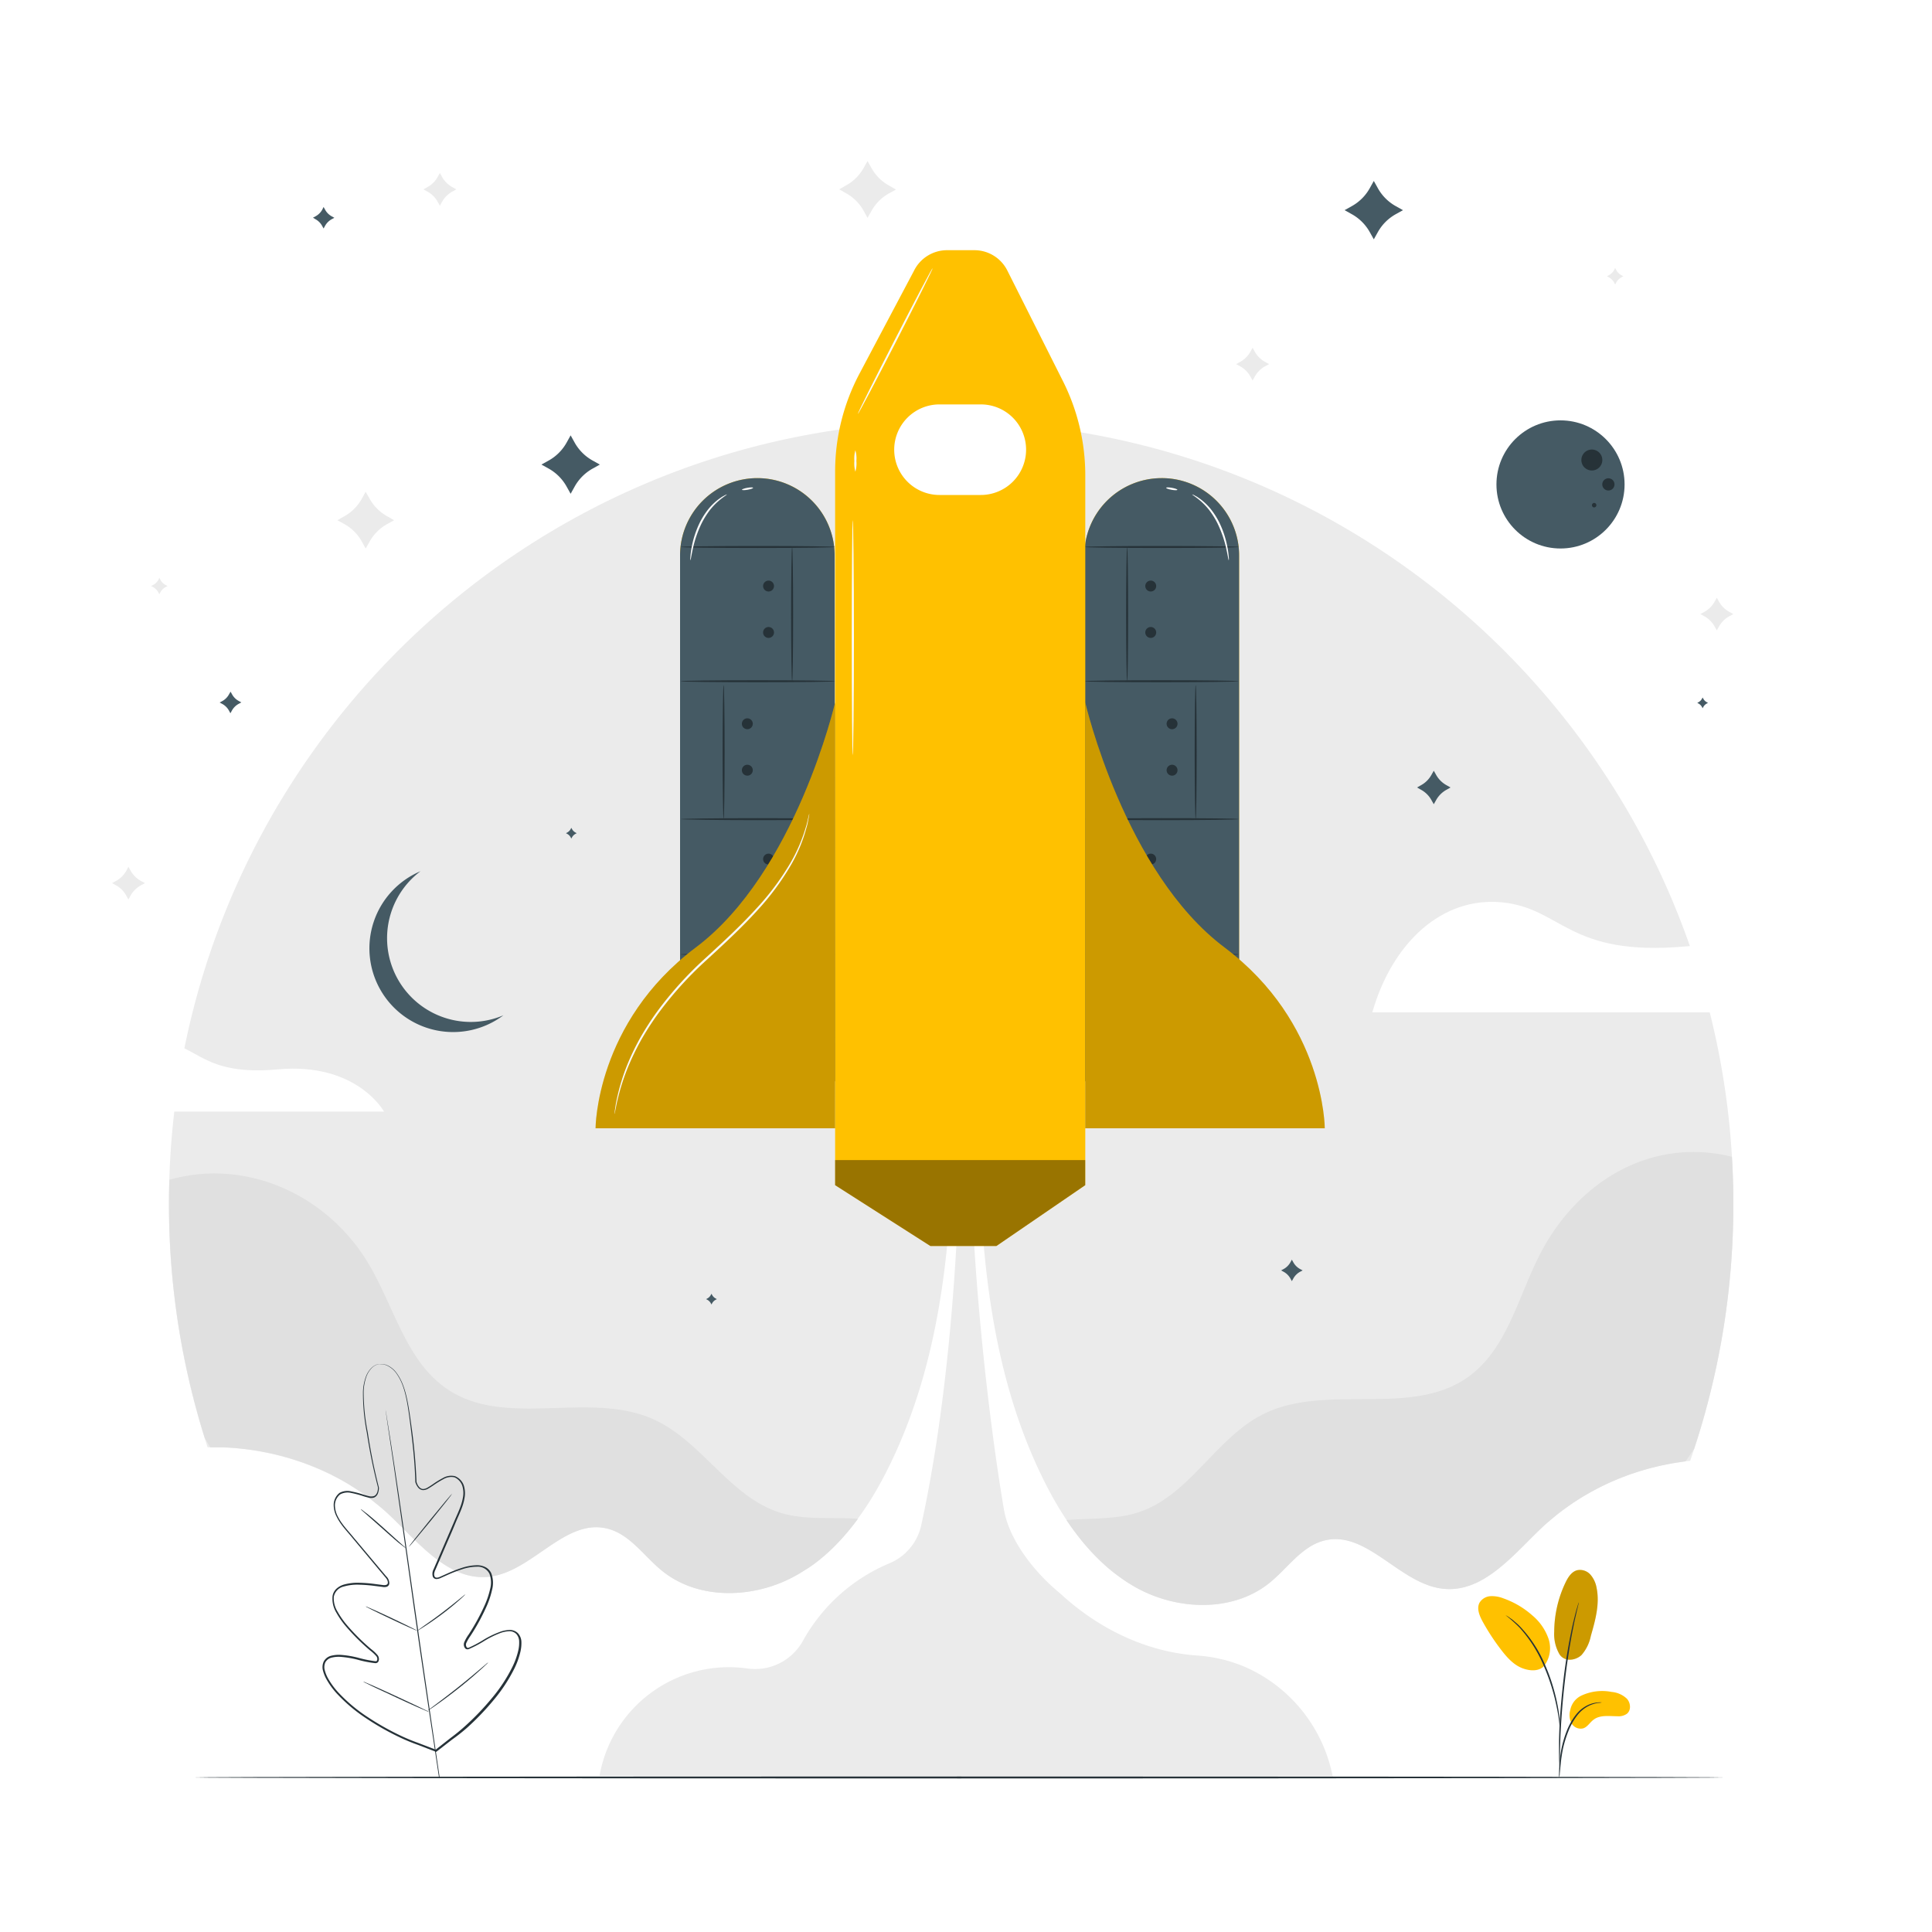<svg class="animated" id="freepik_stories-to-the-stars" xmlns="http://www.w3.org/2000/svg" viewBox="0 0 500 500" version="1.1" xmlns:xlink="http://www.w3.org/1999/xlink" xmlns:svgjs="http://svgjs.com/svgjs"><style>svg#freepik_stories-to-the-stars:not(.animated) .animable {opacity: 0;}svg#freepik_stories-to-the-stars.animated #freepik--background-complete--inject-57 {animation: 1.5s Infinite  linear wind;animation-delay: 0s;}svg#freepik_stories-to-the-stars.animated #freepik--Stars--inject-57 {animation: 1.5s Infinite  linear floating;animation-delay: 0s;}svg#freepik_stories-to-the-stars.animated #freepik--Plants--inject-57 {animation: 1.5s Infinite  linear wind;animation-delay: 0s;}svg#freepik_stories-to-the-stars.animated #freepik--Rocket--inject-57 {animation: 6s Infinite  linear floating;animation-delay: 0s;}            @keyframes wind {                0% {                    transform: rotate( 0deg );                }                25% {                    transform: rotate( 1deg );                }                75% {                    transform: rotate( -1deg );                }            }                    @keyframes floating {                0% {                    opacity: 1;                    transform: translateY(0px);                }                50% {                    transform: translateY(-10px);                }                100% {                    opacity: 1;                    transform: translateY(0px);                }            }        </style><g id="freepik--background-complete--inject-57" class="animable" style="transform-origin: 249.705px 228.526px;"><path d="M324.17,90l.56,1a6.85,6.85,0,0,0,2.71,2.68l1,.55-1,.55a6.81,6.81,0,0,0-2.71,2.69l-.56,1-.55-1a6.81,6.81,0,0,0-2.71-2.69l-1-.55,1-.55A6.85,6.85,0,0,0,323.62,91Z" style="fill: rgb(235, 235, 235); transform-origin: 324.175px 94.235px;" id="elyp6nwszgk6d" class="animable"></path><path d="M113.84,44.77l.56,1a6.7,6.7,0,0,0,2.7,2.68l1,.56-1,.55a6.76,6.76,0,0,0-2.7,2.68l-.56,1-.56-1a6.76,6.76,0,0,0-2.7-2.68l-1-.55,1-.56a6.7,6.7,0,0,0,2.7-2.68Z" style="fill: rgb(235, 235, 235); transform-origin: 113.84px 49.005px;" id="elgxjsxr2251e" class="animable"></path><path d="M444.31,154.69l.56,1a6.72,6.72,0,0,0,2.71,2.68l1,.55-1,.55a6.72,6.72,0,0,0-2.71,2.68l-.56,1-.56-1a6.76,6.76,0,0,0-2.7-2.68l-1-.55,1-.55a6.76,6.76,0,0,0,2.7-2.68Z" style="fill: rgb(235, 235, 235); transform-origin: 444.315px 158.92px;" id="el3j7993avgdx" class="animable"></path><path d="M33.24,224.31l.55,1A6.85,6.85,0,0,0,36.5,228l1,.55-1,.55a6.85,6.85,0,0,0-2.71,2.68l-.55,1-.56-1A6.72,6.72,0,0,0,30,229.1l-1-.55,1-.55a6.72,6.72,0,0,0,2.71-2.68Z" style="fill: rgb(235, 235, 235); transform-origin: 33.25px 228.545px;" id="eli9jtxpfn38" class="animable"></path><path d="M224.51,41.69l1,1.75a11.63,11.63,0,0,0,4.63,4.62l1.74,1-1.74.95a11.65,11.65,0,0,0-4.63,4.63l-1,1.74-.95-1.74A11.65,11.65,0,0,0,218.93,50L217.19,49l1.74-1a11.63,11.63,0,0,0,4.63-4.62Z" style="fill: rgb(235, 235, 235); transform-origin: 224.535px 49.035px;" id="elzc5xmxutz3" class="animable"></path><path d="M94.63,127.27l1,1.74a11.72,11.72,0,0,0,4.63,4.63l1.74,1-1.74.95a11.72,11.72,0,0,0-4.63,4.63l-1,1.74-.95-1.74a11.65,11.65,0,0,0-4.63-4.63l-1.74-.95,1.74-1A11.65,11.65,0,0,0,93.68,129Z" style="fill: rgb(235, 235, 235); transform-origin: 94.655px 134.615px;" id="el7b4298tlpey" class="animable"></path><path d="M418,69.38l.28.5a3.32,3.32,0,0,0,1.34,1.34l.5.28-.5.28a3.32,3.32,0,0,0-1.34,1.34l-.28.5-.27-.5a3.39,3.39,0,0,0-1.34-1.34l-.51-.28.51-.28a3.39,3.39,0,0,0,1.34-1.34Z" style="fill: rgb(235, 235, 235); transform-origin: 418px 71.5px;" id="elmf3ef6bdb1d" class="animable"></path><path d="M41.23,149.54l.28.51a3.32,3.32,0,0,0,1.34,1.34l.5.28-.5.27a3.39,3.39,0,0,0-1.34,1.34l-.28.51-.27-.51a3.45,3.45,0,0,0-1.34-1.34l-.51-.27.51-.28A3.39,3.39,0,0,0,41,150.05Z" style="fill: rgb(235, 235, 235); transform-origin: 41.23px 151.665px;" id="ellufhe2g6fqc" class="animable"></path><path d="M101,392.34c7.46,7.1,15.06,16.73,25.32,15.76C137.61,407,146,393,157,395.56c6,1.39,9.63,7.18,14.38,11,9.55,7.72,24,7.16,34.66,1.15s18.2-16.49,23.68-27.47C246,347.76,247.05,310,246.69,273.69L250,151.75l3.31,125c-.36,36.32.71,74.06,16.93,106.56,5.48,11,13,21.47,23.68,27.48s25.11,6.56,34.66-1.15c4.75-3.84,8.43-9.63,14.38-11,11-2.57,19.43,11.48,30.71,12.54,10.26,1,17.86-8.66,25.32-15.76a66.16,66.16,0,0,1,38.42-17.36,202.16,202.16,0,0,0,11.18-66.5c0-111.8-90.63-202.44-202.43-202.44S43.72,199.75,43.72,311.55a202.14,202.14,0,0,0,10,63C71,374.23,88.47,380.42,101,392.34Z" style="fill: rgb(235, 235, 235); transform-origin: 246.155px 262.241px;" id="elcp4q2puwdye" class="animable"></path><path d="M355.15,262H479.41s-11-20-43-17.08c-30.55,2.78-32.1-9.84-47.63-11.39S360.33,243.92,355.15,262Z" style="fill: rgb(255, 255, 255); transform-origin: 417.28px 247.698px;" id="elj82svy0nfui" class="animable"></path><path d="M20,287.68H99.39s-7-12.79-27.47-10.93c-19.53,1.78-20.52-6.28-30.45-7.28S23.26,276.09,20,287.68Z" style="fill: rgb(255, 255, 255); transform-origin: 59.695px 278.531px;" id="eltto9mif2nn" class="animable"></path><path d="M208.9,406c.51-.33,1-.67,1.49-1l.66-.5c.48-.37,1-.74,1.42-1.12l.57-.47c.53-.46,1.06-.92,1.58-1.4l.3-.28a58.47,58.47,0,0,0,5.47-6l0,0c.57-.71,1.12-1.43,1.66-2.17h0c-6.71-.47-13.61.42-20-1.54-13.13-4-20.39-18.54-32.9-24.19-16.48-7.45-37.81,2.27-53-7.57-11.4-7.38-14.26-22.54-21.57-34-10.83-17-31.4-26-50.74-20.42q-.11,3.12-.11,6.25A202.56,202.56,0,0,0,53,372.15c.47.81.93,1.62,1.43,2.44.18,0,.37,0,.55,0l2.53,0,.64,0c.86,0,1.71.08,2.56.15.21,0,.42,0,.62.06.86.07,1.72.16,2.57.27l.62.08c.85.12,1.7.24,2.55.39l.63.12c.84.16,1.68.32,2.51.5l.67.16c.81.19,1.63.38,2.44.6l.72.21c.78.22,1.57.45,2.35.7l.78.27c.75.25,1.5.5,2.24.78l.85.34c.71.27,1.42.55,2.11.85.32.13.63.28.94.42.66.3,1.32.59,2,.91.35.16.69.35,1,.53.61.3,1.21.61,1.81.93.38.21.74.44,1.12.65.55.32,1.1.63,1.64,1l1.23.79,1.46.95c.46.32.9.66,1.36,1s.83.59,1.23.9,1,.84,1.57,1.26c.3.26.62.5.93.76.81.69,1.61,1.41,2.39,2.15,7.46,7.1,15.06,16.73,25.32,15.76C137.61,407,146,393,157,395.56c6,1.39,9.63,7.18,14.38,11,9.55,7.72,24,7.16,34.66,1.15.75-.41,1.47-.86,2.19-1.32Z" style="fill: rgb(224, 224, 224); transform-origin: 132.89px 357.988px;" id="elq2ikfnazvg" class="animable"></path><path d="M401.6,393.08l1.39-1.15c.25-.2.52-.39.78-.59.44-.34.88-.68,1.33-1l.83-.59,1.34-.92.85-.55c.46-.29.92-.59,1.39-.87.28-.18.57-.34.85-.5l1.44-.83.86-.46,1.5-.78.84-.4c.52-.25,1-.5,1.56-.74l.83-.36,1.62-.68.81-.32,1.68-.63.79-.27,1.74-.58.77-.23c.6-.18,1.19-.36,1.79-.52l.76-.2,1.83-.45.75-.17,1.87-.38.73-.14c.63-.11,1.26-.22,1.9-.31l.72-.11,1.06-.15c.79-1.1,1.54-2.19,2.25-3.29a202,202,0,0,0,10.13-63.35q0-6.14-.37-12.18c-19.53-4.9-37.9,5-48.12,22.39-6.9,11.7-9.23,26.95-20.36,34.74-14.83,10.36-36.48,1.39-52.7,9.42C314.75,372,308,386.79,295,391.26c-6,2.07-12.6,1.58-19,2.14h0c.53.78,1.07,1.56,1.63,2.32.14.21.29.41.44.61.46.61.92,1.22,1.39,1.81l.41.51c.59.74,1.21,1.46,1.84,2.16l.33.37c.53.58,1.07,1.15,1.62,1.7l.57.57c.56.56,1.14,1.1,1.73,1.63l.35.32c.7.61,1.42,1.2,2.15,1.77l.58.43c.57.44,1.16.86,1.76,1.27l.67.45c.78.51,1.58,1,2.41,1.47,10.7,6,25.11,6.56,34.66-1.15,4.75-3.84,8.43-9.63,14.38-11,11-2.57,19.43,11.48,30.71,12.54,10.26,1,17.86-8.66,25.32-15.76.64-.61,1.3-1.21,2-1.79C401.17,393.44,401.39,393.27,401.6,393.08Z" style="fill: rgb(224, 224, 224); transform-origin: 362.295px 356.743px;" id="elrz2v0dx6q0f" class="animable"></path></g><g id="freepik--Floor--inject-57" class="animable" style="transform-origin: 248.225px 460px;"><path d="M446.31,460c0,.14-88.69.26-198.07.26s-198.1-.12-198.1-.26,88.67-.26,198.1-.26S446.31,459.87,446.31,460Z" style="fill: rgb(38, 50, 56); transform-origin: 248.225px 460px;" id="elc0qkkuk06yv" class="animable"></path></g><g id="freepik--Stars--inject-57" class="animable" style="transform-origin: 249.44px 192.215px;"><g id="ele9f1gxk5p7a"><circle cx="403.86" cy="125.37" r="16.58" style="fill: rgb(69, 90, 100); transform-origin: 403.86px 125.37px; transform: rotate(-87.87deg);" class="animable"></circle></g><path d="M409.26,119a2.71,2.71,0,1,1,2.64,2.76A2.7,2.7,0,0,1,409.26,119Z" style="fill: rgb(38, 50, 56); transform-origin: 411.969px 119.051px;" id="ellebapyg07v" class="animable"></path><path d="M414.67,125.33a1.58,1.58,0,1,1,1.54,1.61A1.58,1.58,0,0,1,414.67,125.33Z" style="fill: rgb(38, 50, 56); transform-origin: 416.25px 125.361px;" id="el79otharbhwd" class="animable"></path><path d="M412.56,130.16a.58.58,0,1,1,0,1.16.57.57,0,0,1-.56-.59A.58.58,0,0,1,412.56,130.16Z" style="fill: rgb(38, 50, 56); transform-origin: 412.57px 130.74px;" id="elg4sabjjwu0l" class="animable"></path><path d="M371.06,199.47l.57,1a6.92,6.92,0,0,0,2.76,2.76l1,.57-1,.57a6.85,6.85,0,0,0-2.76,2.76l-.57,1-.57-1a6.79,6.79,0,0,0-2.76-2.76l-1-.57,1-.57a6.85,6.85,0,0,0,2.76-2.76Z" style="fill: rgb(69, 90, 100); transform-origin: 371.06px 203.8px;" id="eloie8t5g4vgs" class="animable"></path><path d="M147.68,112.67l1,1.8a12,12,0,0,0,4.77,4.76l1.79,1-1.79,1a12,12,0,0,0-4.77,4.77l-1,1.79-1-1.79a12,12,0,0,0-4.76-4.77l-1.8-1,1.8-1a12,12,0,0,0,4.76-4.76Z" style="fill: rgb(69, 90, 100); transform-origin: 147.68px 120.23px;" id="elrz63mmld5s" class="animable"></path><path d="M83.74,53.56l.37.66A4.38,4.38,0,0,0,85.87,56l.66.36-.66.36a4.38,4.38,0,0,0-1.76,1.76l-.37.66-.36-.66a4.38,4.38,0,0,0-1.76-1.76L81,56.34l.66-.36a4.38,4.38,0,0,0,1.76-1.76Z" style="fill: rgb(69, 90, 100); transform-origin: 83.765px 56.35px;" id="elpepc0qc7u6" class="animable"></path><path d="M184.13,334.82l.18.33a2.26,2.26,0,0,0,.88.88l.33.18-.33.18a2.32,2.32,0,0,0-.88.88l-.18.33-.18-.33a2.26,2.26,0,0,0-.88-.88l-.33-.18.33-.18a2.19,2.19,0,0,0,.88-.88Z" style="fill: rgb(69, 90, 100); transform-origin: 184.13px 336.21px;" id="ells92qu11v6k" class="animable"></path><path d="M147.86,214.24l.18.33a2.26,2.26,0,0,0,.88.88l.33.18-.33.18a2.26,2.26,0,0,0-.88.88l-.18.33-.18-.33a2.19,2.19,0,0,0-.88-.88l-.33-.18.33-.18a2.19,2.19,0,0,0,.88-.88Z" style="fill: rgb(69, 90, 100); transform-origin: 147.86px 215.63px;" id="elk20d3zdsim" class="animable"></path><path d="M440.64,180.51l.18.33a2.19,2.19,0,0,0,.88.88l.33.18-.33.18a2.19,2.19,0,0,0-.88.88l-.18.33-.18-.33a2.19,2.19,0,0,0-.88-.88l-.33-.18.33-.18a2.19,2.19,0,0,0,.88-.88Z" style="fill: rgb(69, 90, 100); transform-origin: 440.64px 181.9px;" id="elemafappdesf" class="animable"></path><path d="M59.67,179l.37.66a4.38,4.38,0,0,0,1.76,1.76l.66.36-.66.36A4.38,4.38,0,0,0,60,183.93l-.37.66-.36-.66a4.38,4.38,0,0,0-1.76-1.76l-.66-.36.66-.36a4.38,4.38,0,0,0,1.76-1.76Z" style="fill: rgb(69, 90, 100); transform-origin: 59.655px 181.795px;" id="elgegl7sq9w8k" class="animable"></path><path d="M334.33,326l.37.66a4.42,4.42,0,0,0,1.75,1.76l.67.36-.67.36a4.42,4.42,0,0,0-1.75,1.76l-.37.66-.36-.66a4.45,4.45,0,0,0-1.76-1.76l-.66-.36.66-.36a4.45,4.45,0,0,0,1.76-1.76Z" style="fill: rgb(69, 90, 100); transform-origin: 334.335px 328.78px;" id="el4o2txaep9k8" class="animable"></path><path d="M355.54,46.83l1,1.79a12,12,0,0,0,4.76,4.77l1.79,1-1.79,1a12,12,0,0,0-4.76,4.76l-1,1.79-1-1.79a12,12,0,0,0-4.77-4.76l-1.79-1,1.79-1a12,12,0,0,0,4.77-4.77Z" style="fill: rgb(69, 90, 100); transform-origin: 355.535px 54.385px;" id="elbpva9h53i1t" class="animable"></path><path d="M116.2,263.73a21.68,21.68,0,0,1-7.37-38.26,21.67,21.67,0,1,0,21.45,37.29A21.59,21.59,0,0,1,116.2,263.73Z" style="fill: rgb(69, 90, 100); transform-origin: 112.942px 246.284px;" id="el81kz5ei1cz9" class="animable"></path></g><g id="freepik--Plants--inject-57" class="animable" style="transform-origin: 252.652px 406.6px;"><path d="M403.63,428.19c1.48,2.11,4.35,1.41,5.68.12a10.71,10.71,0,0,0,2.4-4.93c1.17-4.07,2.35-8.33,1.48-12.48a7,7,0,0,0-1.59-3.39,3.62,3.62,0,0,0-3.43-1.14c-1.45.38-2.35,1.8-3,3.15a29.82,29.82,0,0,0-2.94,12.76,10.39,10.39,0,0,0,1.4,5.91" style="fill: rgb(255, 193, 0); transform-origin: 407.85px 417.915px;" id="el72epjmi38jf" class="animable"></path><g id="elcdget2wxzs"><g style="opacity: 0.2; transform-origin: 407.85px 417.915px;" class="animable"><path d="M403.63,428.19c1.48,2.11,4.35,1.41,5.68.12a10.71,10.71,0,0,0,2.4-4.93c1.17-4.07,2.35-8.33,1.48-12.48a7,7,0,0,0-1.59-3.39,3.62,3.62,0,0,0-3.43-1.14c-1.45.38-2.35,1.8-3,3.15a29.82,29.82,0,0,0-2.94,12.76,10.39,10.39,0,0,0,1.4,5.91" id="el2zxkgf66pdr" class="animable" style="transform-origin: 407.85px 417.915px;"></path></g></g><path d="M409.16,438.87a12.73,12.73,0,0,1,7.94-1,6.52,6.52,0,0,1,3.93,1.75c1,1.08,1.16,3,0,3.91a3.74,3.74,0,0,1-2.48.63c-2.1,0-4.42-.39-6.1.87-1,.72-1.6,1.92-2.74,2.27a2.71,2.71,0,0,1-3-1.32,4.62,4.62,0,0,1-.33-3.41A5.22,5.22,0,0,1,409.16,438.87Z" style="fill: rgb(255, 193, 0); transform-origin: 414.018px 442.502px;" id="elmcyg79a8nsa" class="animable"></path><path d="M399.57,431.21a7.66,7.66,0,0,0,1.2-7.06,13.71,13.71,0,0,0-4.19-6.07,22.62,22.62,0,0,0-7.49-4.42,8,8,0,0,0-3.37-.57,3.55,3.55,0,0,0-2.83,1.71c-.78,1.5,0,3.33.79,4.81a57.31,57.31,0,0,0,4.92,7.5c1.47,1.9,3.16,3.78,5.41,4.63s4.58.76,5.78-.8" style="fill: rgb(255, 193, 0); transform-origin: 391.861px 422.678px;" id="elxpw7v3vi3a" class="animable"></path><path d="M403.53,460a4.53,4.53,0,0,0,.13-1c.07-.7.15-1.57.26-2.61a38,38,0,0,1,.58-3.84,30.56,30.56,0,0,1,1.4-4.53,16.6,16.6,0,0,1,2.31-4.1,8.61,8.61,0,0,1,2.93-2.43,8.27,8.27,0,0,1,2.46-.77,5.51,5.51,0,0,0,.95-.13,3.82,3.82,0,0,0-1,0,7.48,7.48,0,0,0-2.57.67,8.62,8.62,0,0,0-3.08,2.45,16.4,16.4,0,0,0-2.4,4.18,27.89,27.89,0,0,0-1.38,4.6,31.4,31.4,0,0,0-.51,3.89c-.09,1.11-.12,2-.13,2.63A3.87,3.87,0,0,0,403.53,460Z" style="fill: rgb(38, 50, 56); transform-origin: 409.009px 450.279px;" id="elvugzcezy1vh" class="animable"></path><path d="M403.71,458a2.28,2.28,0,0,0,0-.45v-1.27c0-1.1,0-2.7.06-4.67.1-3.95.43-9.39,1.09-15.38s1.54-11.37,2.34-15.24c.18-1,.37-1.84.55-2.6s.32-1.43.46-2l.3-1.24a2.54,2.54,0,0,0,.08-.44,1.53,1.53,0,0,0-.16.42l-.37,1.22c-.16.53-.33,1.18-.52,1.95s-.41,1.63-.62,2.59a144.3,144.3,0,0,0-2.45,15.26c-.66,6-1,11.46-1,15.41,0,2,0,3.58.07,4.68,0,.52.05.94.07,1.28A1.72,1.72,0,0,0,403.71,458Z" style="fill: rgb(38, 50, 56); transform-origin: 406.03px 436.355px;" id="el91khjymg9g5" class="animable"></path><path d="M403.73,447.46a7.53,7.53,0,0,0,0-1.33c-.05-.85-.17-2.08-.41-3.6a49.14,49.14,0,0,0-1.17-5.24,46.63,46.63,0,0,0-2.2-6.21,33,33,0,0,0-6.44-10,15.56,15.56,0,0,0-1.51-1.4c-.23-.2-.44-.4-.65-.55l-.59-.41a6.79,6.79,0,0,0-1.12-.71,36.47,36.47,0,0,1,3.67,3.27,34.78,34.78,0,0,1,6.28,10,50.73,50.73,0,0,1,2.21,6.15c.57,1.93.95,3.7,1.24,5.19s.44,2.72.53,3.57A10.61,10.61,0,0,0,403.73,447.46Z" style="fill: rgb(38, 50, 56); transform-origin: 396.7px 432.735px;" id="elyii2o2qdzrk" class="animable"></path><path d="M98.07,353.1a2,2,0,0,1,.58-.08,3.67,3.67,0,0,1,1.68.37,6.05,6.05,0,0,1,2.18,1.77,13.27,13.27,0,0,1,1.84,3.41c1.05,2.76,1.55,6.35,2.13,10.53a141.71,141.71,0,0,1,1.31,14.42v0c.24.81.78,1.77,1.67,1.84a2.43,2.43,0,0,0,1.27-.42c.42-.24.83-.51,1.24-.79a23.35,23.35,0,0,1,2.61-1.61,4.28,4.28,0,0,1,3.15-.51,4,4,0,0,1,2.29,2.37,6.72,6.72,0,0,1,.18,3.39c-.38,2.28-1.52,4.36-2.4,6.54s-1.9,4.42-2.87,6.7l-1.49,3.47c-.25.58-.5,1.17-.76,1.76a3.36,3.36,0,0,0-.29.86,1.43,1.43,0,0,0,.07.83c.19.49.88.39,1.44.11l1.8-.8a35.34,35.34,0,0,1,3.76-1.47,13.14,13.14,0,0,1,4.08-.71,4.72,4.72,0,0,1,2.09.5,3.29,3.29,0,0,1,1.51,1.59,7,7,0,0,1,.2,4.3,22.21,22.21,0,0,1-1.35,4.11,54.49,54.49,0,0,1-4.21,7.75,11.39,11.39,0,0,0-1.1,1.87,1.15,1.15,0,0,0,0,.91.76.76,0,0,0,.12.19c0,.05.14.17.13.13a.6.6,0,0,0,.36,0,29.71,29.71,0,0,0,3.95-2.11,24.8,24.8,0,0,1,4.17-2,7.62,7.62,0,0,1,2.34-.48,2.94,2.94,0,0,1,2.31.85,3.46,3.46,0,0,1,.88,2.31,9.72,9.72,0,0,1-.24,2.41,20.21,20.21,0,0,1-1.64,4.52,41,41,0,0,1-5.35,8.09,67.38,67.38,0,0,1-6.83,7.12A46.61,46.61,0,0,1,117,450.2l-4,3.1,0,0-.12.09-.13-.05-4.69-1.81a46.55,46.55,0,0,1-4.61-1.91,67.42,67.42,0,0,1-8.59-4.86,41,41,0,0,1-7.45-6.22,19.36,19.36,0,0,1-2.87-3.86,9.38,9.38,0,0,1-.93-2.24,3.44,3.44,0,0,1,.18-2.46,3,3,0,0,1,2-1.49,8,8,0,0,1,2.38-.21,24.89,24.89,0,0,1,4.58.76,29.93,29.93,0,0,0,4.39.88.71.71,0,0,0,.35-.06s.07-.12.09-.17a.9.9,0,0,0,.06-.22,1.14,1.14,0,0,0-.26-.86,10.39,10.39,0,0,0-1.6-1.48,55.64,55.64,0,0,1-6.25-6.22,22.17,22.17,0,0,1-2.48-3.55,7,7,0,0,1-1-4.18,3.28,3.28,0,0,1,1-2,4.88,4.88,0,0,1,1.87-1.07,13.12,13.12,0,0,1,4.11-.49,35.53,35.53,0,0,1,4,.32l2,.26c.61.1,1.3,0,1.34-.53a1.58,1.58,0,0,0-.17-.81,3.67,3.67,0,0,0-.54-.74q-.61-.75-1.23-1.47l-2.42-2.9-4.67-5.59c-1.48-1.83-3.17-3.5-4.18-5.58a6.62,6.62,0,0,1-.8-3.29,4,4,0,0,1,1.51-2.93A4.27,4.27,0,0,1,91,386a22.93,22.93,0,0,1,3,.79c.47.15.94.29,1.41.4a2.36,2.36,0,0,0,1.34,0c.83-.31,1.07-1.39,1.07-2.24v0a140.93,140.93,0,0,1-2.88-14.16,52.78,52.78,0,0,1-1-10.68,12.68,12.68,0,0,1,.74-3.79,6.17,6.17,0,0,1,1.51-2.36,3.71,3.71,0,0,1,1.48-.87,2.14,2.14,0,0,1,.58-.09,3.56,3.56,0,0,0-2,1,6.1,6.1,0,0,0-1.45,2.34,12.87,12.87,0,0,0-.69,3.76,53.21,53.21,0,0,0,1.07,10.63A143,143,0,0,0,98.06,385v0h0a4.19,4.19,0,0,1-.24,1.44,1.84,1.84,0,0,1-1,1.12,2.65,2.65,0,0,1-1.53,0c-.49-.12-1-.26-1.44-.41a25.54,25.54,0,0,0-2.92-.77,4,4,0,0,0-2.9.37,3.66,3.66,0,0,0-1.35,2.65,6.34,6.34,0,0,0,.77,3.11c1,2,2.65,3.64,4.14,5.48l4.69,5.59,2.43,2.89,1.23,1.46a2.51,2.51,0,0,1,.81,1.89,1,1,0,0,1-.76.86,2.55,2.55,0,0,1-1.06,0l-2-.25a37.48,37.48,0,0,0-4-.31,12.61,12.61,0,0,0-4,.48,3.35,3.35,0,0,0-2.54,2.66,6.53,6.53,0,0,0,1,3.88,21.61,21.61,0,0,0,2.44,3.48,54.6,54.6,0,0,0,6.2,6.15,10.56,10.56,0,0,1,1.67,1.56,1.64,1.64,0,0,1,.36,1.23,1.68,1.68,0,0,1-.09.32.8.8,0,0,1-.19.32.92.92,0,0,1-.7.22,27.81,27.81,0,0,1-4.52-.89,25.23,25.23,0,0,0-4.48-.74,7.51,7.51,0,0,0-2.23.2,2.51,2.51,0,0,0-1.65,1.22,3,3,0,0,0-.13,2.12,8.78,8.78,0,0,0,.87,2.11,19.25,19.25,0,0,0,2.8,3.76,40.81,40.81,0,0,0,7.36,6.14,69.1,69.1,0,0,0,8.53,4.82,47.39,47.39,0,0,0,4.58,1.9l4.68,1.8-.25,0,.05,0,3.94-3.09a49.12,49.12,0,0,0,3.84-3.15,67.32,67.32,0,0,0,6.77-7.07,40.34,40.34,0,0,0,5.29-8,19.45,19.45,0,0,0,1.6-4.41,8.76,8.76,0,0,0,.23-2.27,3,3,0,0,0-.74-2,2.48,2.48,0,0,0-1.93-.7,7.56,7.56,0,0,0-2.19.45,24.87,24.87,0,0,0-4.08,2,29.14,29.14,0,0,1-4.07,2.15,1,1,0,0,1-.74,0,1,1,0,0,1-.27-.25,1.05,1.05,0,0,1-.17-.29,1.56,1.56,0,0,1,0-1.27,10.82,10.82,0,0,1,1.15-2,55.12,55.12,0,0,0,4.18-7.67,22.12,22.12,0,0,0,1.33-4,6.55,6.55,0,0,0-.16-4,3.35,3.35,0,0,0-3.2-1.83,12.58,12.58,0,0,0-3.93.68,36.06,36.06,0,0,0-3.71,1.44l-1.81.81a2.61,2.61,0,0,1-1,.26,1,1,0,0,1-1-.6,2.51,2.51,0,0,1,.23-2c.25-.59.5-1.17.76-1.76l1.49-3.46,2.89-6.7c.9-2.2,2-4.24,2.39-6.44a6.28,6.28,0,0,0-.15-3.2,3.7,3.7,0,0,0-2-2.16,4,4,0,0,0-2.89.48,24.92,24.92,0,0,0-2.57,1.58c-.42.28-.83.55-1.26.8a2.65,2.65,0,0,1-1.46.45,1.79,1.79,0,0,1-1.31-.77,3.92,3.92,0,0,1-.65-1.31v0c-.15-5.39-.72-10.21-1.24-14.39s-1-7.76-2-10.5a13.09,13.09,0,0,0-1.78-3.39,6.18,6.18,0,0,0-2.12-1.78A3.67,3.67,0,0,0,98.07,353.1Z" style="fill: rgb(38, 50, 56); transform-origin: 109.203px 403.195px;" id="eloef7fmqpg3" class="animable"></path><path d="M113.64,460.2c-1.4-9.22-4.64-30.71-6.62-44.81s-3.77-26.86-5.12-36.09c-.68-4.6-1.23-8.33-1.62-10.93-.18-1.28-.33-2.28-.43-3l-.11-.77c0-.18,0-.27,0-.27s0,.09,0,.26.08.44.14.77c.11.69.27,1.69.48,3,.43,2.57,1,6.3,1.71,10.91,1.4,9.23,3.23,22,5.21,36.08s5.18,35.59,6.53,44.82" style="fill: rgb(38, 50, 56); transform-origin: 106.775px 412.265px;" id="elj4fuoqg2q" class="animable"></path><path d="M93.35,390.54a2.47,2.47,0,0,1,.5.34c.32.24.76.59,1.31,1,1.08.88,2.55,2.15,4.14,3.58l4.07,3.67,1.23,1.1a2.61,2.61,0,0,1,.44.43,3.49,3.49,0,0,1-.51-.34c-.31-.24-.76-.59-1.3-1-1.07-.9-2.53-2.18-4.12-3.61L95,392.07,93.78,391A2.69,2.69,0,0,1,93.35,390.54Z" style="fill: rgb(38, 50, 56); transform-origin: 99.195px 395.6px;" id="el2gqir7igii" class="animable"></path><path d="M105.76,400.38c-.06-.05,2.41-3.19,5.52-7s5.69-6.89,5.75-6.84-2.41,3.2-5.52,7S105.82,400.43,105.76,400.38Z" style="fill: rgb(38, 50, 56); transform-origin: 111.395px 393.46px;" id="eljiabkp27hxi" class="animable"></path><path d="M107.82,422.16a2.84,2.84,0,0,1,.49-.38l1.39-1c1.17-.82,2.79-1.95,4.53-3.27s3.28-2.55,4.39-3.45l1.31-1.07a3.27,3.27,0,0,1,.5-.37s-.14.18-.43.45-.71.67-1.25,1.14c-1.08.95-2.6,2.22-4.35,3.53s-3.38,2.43-4.59,3.2c-.6.39-1.09.69-1.44.9A2.32,2.32,0,0,1,107.82,422.16Z" style="fill: rgb(38, 50, 56); transform-origin: 114.125px 417.39px;" id="elnof31mlkk3p" class="animable"></path><path d="M94.63,415.74a2.17,2.17,0,0,1,.55.19l1.43.63c1.21.54,2.87,1.3,4.69,2.16s3.47,1.66,4.65,2.25c.6.29,1.07.53,1.4.71a2.44,2.44,0,0,1,.5.29,2,2,0,0,1-.55-.19l-1.43-.63c-1.21-.54-2.87-1.31-4.69-2.17s-3.47-1.65-4.66-2.24c-.59-.29-1.06-.54-1.39-.71A2.65,2.65,0,0,1,94.63,415.74Z" style="fill: rgb(38, 50, 56); transform-origin: 101.24px 418.855px;" id="eli5iczctwqfd" class="animable"></path><path d="M94,435.2a3.32,3.32,0,0,1,.69.26l1.84.79c1.55.69,3.68,1.65,6,2.73s4.47,2.08,6,2.81l1.8.88a3.69,3.69,0,0,1,.65.36,2.91,2.91,0,0,1-.69-.26l-1.85-.8c-1.55-.68-3.68-1.64-6-2.73s-4.47-2.07-6-2.8l-1.8-.88A3.79,3.79,0,0,1,94,435.2Z" style="fill: rgb(38, 50, 56); transform-origin: 102.49px 439.115px;" id="elbm716nk8qb" class="animable"></path><path d="M110.66,442.73a3.74,3.74,0,0,1,.61-.5l1.73-1.29c1.45-1.09,3.45-2.6,5.61-4.32s4.09-3.34,5.47-4.51l1.64-1.39a3.53,3.53,0,0,1,.62-.48,3.9,3.9,0,0,1-.55.56c-.36.36-.9.86-1.58,1.46-1.35,1.22-3.25,2.86-5.42,4.58s-4.19,3.22-5.68,4.26c-.74.53-1.35.94-1.77,1.22A5.14,5.14,0,0,1,110.66,442.73Z" style="fill: rgb(38, 50, 56); transform-origin: 118.5px 436.485px;" id="el04l1v7gbzscu" class="animable"></path></g><g id="freepik--Rocket--inject-57" class="animable" style="transform-origin: 249.505px 262.21px;"><path d="M323.11,431.8a38.11,38.11,0,0,0-13.26-3.35c-13-.9-25.15-6.75-34.85-15.5q-.6-.54-1.2-1.05c-6.19-5.2-12.68-13.37-14-21.34-5-29.61-8.68-70.41-8.42-91.85h-3s-.33,52.11-10,96.18a13.91,13.91,0,0,1-8.34,9.75,45.83,45.83,0,0,0-22.28,20.07,14.16,14.16,0,0,1-14.44,7.08,34,34,0,0,0-38.16,27.78l189.72.1A39.16,39.16,0,0,0,323.11,431.8Z" style="fill: rgb(235, 235, 235); transform-origin: 250.02px 379.19px;" id="elpml3jqynt09" class="animable"></path><path d="M216.13,279.83H176V143.74a20,20,0,0,1,20-20h0a20,20,0,0,1,20,20Z" style="fill: rgb(255, 193, 0); transform-origin: 196.065px 201.785px;" id="el40o0eabsykf" class="animable"></path><path d="M216.13,279.83H176V143.74a20,20,0,0,1,20-20h0a20,20,0,0,1,20,20Z" style="fill: rgb(69, 90, 100); transform-origin: 196.065px 201.785px;" id="el8vdhk0jm8x3" class="animable"></path><path d="M216.13,141.56c0,.14-8.95.26-20,.26s-20-.12-20-.26,9-.26,20-.26S216.13,141.41,216.13,141.56Z" style="fill: rgb(38, 50, 56); transform-origin: 196.13px 141.56px;" id="elcqz3laimxbc" class="animable"></path><path d="M216.13,176.3c0,.15-8.95.26-20,.26s-20-.11-20-.26,9-.26,20-.26S216.13,176.16,216.13,176.3Z" style="fill: rgb(38, 50, 56); transform-origin: 196.13px 176.3px;" id="elc32me9apsjj" class="animable"></path><path d="M205,176.3c-.14,0-.26-7.78-.26-17.37s.12-17.37.26-17.37.26,7.77.26,17.37S205.16,176.3,205,176.3Z" style="fill: rgb(38, 50, 56); transform-origin: 205px 158.93px;" id="elfhpub3bqt7" class="animable"></path><path d="M200.31,151.67a1.41,1.41,0,1,1-1.41-1.41A1.41,1.41,0,0,1,200.31,151.67Z" style="fill: rgb(38, 50, 56); transform-origin: 198.9px 151.67px;" id="eloas37j2kwms" class="animable"></path><path d="M200.31,163.68a1.41,1.41,0,1,1-1.41-1.41A1.41,1.41,0,0,1,200.31,163.68Z" style="fill: rgb(38, 50, 56); transform-origin: 198.9px 163.68px;" id="elfq4k9bgrg9q" class="animable"></path><path d="M216.13,247c0,.14-8.95.26-20,.26s-20-.12-20-.26,9-.26,20-.26S216.13,246.83,216.13,247Z" style="fill: rgb(38, 50, 56); transform-origin: 196.13px 247px;" id="elznbfb6071rb" class="animable"></path><path d="M205,247c-.14,0-.26-7.78-.26-17.37s.12-17.37.26-17.37.26,7.77.26,17.37S205.16,247,205,247Z" style="fill: rgb(38, 50, 56); transform-origin: 205px 229.63px;" id="elrvxxra822k" class="animable"></path><circle cx="198.9" cy="222.33" r="1.41" style="fill: rgb(38, 50, 56); transform-origin: 198.9px 222.33px;" id="elvdtcv0m0lvn" class="animable"></circle><circle cx="198.9" cy="234.35" r="1.41" style="fill: rgb(38, 50, 56); transform-origin: 198.9px 234.35px;" id="elf2lhm9r96q" class="animable"></circle><path d="M176.16,212c0-.14,9-.26,20-.26s20,.12,20,.26-8.95.26-20,.26S176.16,212.09,176.16,212Z" style="fill: rgb(38, 50, 56); transform-origin: 196.16px 212px;" id="elx2nfhdbprt" class="animable"></path><path d="M187.27,212c-.14,0-.26-7.78-.26-17.37s.12-17.37.26-17.37.26,7.77.26,17.37S187.42,212,187.27,212Z" style="fill: rgb(38, 50, 56); transform-origin: 187.27px 194.63px;" id="elb6ixcfrfmo9" class="animable"></path><path d="M192,187.32a1.41,1.41,0,1,0,1.41-1.42A1.41,1.41,0,0,0,192,187.32Z" style="fill: rgb(38, 50, 56); transform-origin: 193.41px 187.31px;" id="el9j7vvgikl5h" class="animable"></path><path d="M192,199.33a1.41,1.41,0,1,0,1.41-1.41A1.41,1.41,0,0,0,192,199.33Z" style="fill: rgb(38, 50, 56); transform-origin: 193.41px 199.33px;" id="elzho6e9uavms" class="animable"></path><path d="M178.67,145a2.76,2.76,0,0,1,0-.8,18.91,18.91,0,0,1,.26-2.17,25,25,0,0,1,2.21-6.86,20.18,20.18,0,0,1,2.14-3.36,15.67,15.67,0,0,1,2.3-2.31,11.83,11.83,0,0,1,1-.73,5,5,0,0,1,.81-.48,2.71,2.71,0,0,1,.73-.33c.05.09-.95.63-2.31,1.83a17.18,17.18,0,0,0-2.17,2.32,22.77,22.77,0,0,0-2.05,3.3,29.41,29.41,0,0,0-2.3,6.69C178.9,143.87,178.76,145,178.67,145Z" style="fill: rgb(250, 250, 250); transform-origin: 183.381px 136.48px;" id="elxisiv70gm8" class="animable"></path><path d="M194.9,126.25c0,.14-.6.36-1.4.5s-1.46.13-1.48,0,.6-.37,1.4-.51S194.88,126.1,194.9,126.25Z" style="fill: rgb(250, 250, 250); transform-origin: 193.46px 126.494px;" id="el0jdxcohx9zi" class="animable"></path><path d="M280.59,279.83h40.09V143.74a20,20,0,0,0-20.05-20h0a20,20,0,0,0-20,20Z" style="fill: rgb(255, 193, 0); transform-origin: 300.635px 201.785px;" id="elnnpu8fr76en" class="animable"></path><path d="M280.59,279.83h40.09V143.74a20,20,0,0,0-20.05-20h0a20,20,0,0,0-20,20Z" style="fill: rgb(69, 90, 100); transform-origin: 300.635px 201.785px;" id="eltkx2ptbqos" class="animable"></path><path d="M280.59,141.56c0-.15,9-.26,20-.26s20,.11,20,.26-8.95.26-20,.26S280.59,141.7,280.59,141.56Z" style="fill: rgb(38, 50, 56); transform-origin: 300.59px 141.56px;" id="elsumlc1o5k8k" class="animable"></path><path d="M280.59,176.3c0-.14,9-.26,20-.26s20,.12,20,.26-8.95.26-20,.26S280.59,176.45,280.59,176.3Z" style="fill: rgb(38, 50, 56); transform-origin: 300.59px 176.3px;" id="el9xi3n4djuro" class="animable"></path><path d="M291.7,176.3c-.14,0-.26-7.78-.26-17.37s.12-17.37.26-17.37.26,7.77.26,17.37S291.85,176.3,291.7,176.3Z" style="fill: rgb(38, 50, 56); transform-origin: 291.7px 158.93px;" id="ellduc46o6d4r" class="animable"></path><path d="M296.4,151.67a1.41,1.41,0,1,0,1.41-1.41A1.41,1.41,0,0,0,296.4,151.67Z" style="fill: rgb(38, 50, 56); transform-origin: 297.81px 151.67px;" id="elk5tv128m1qk" class="animable"></path><path d="M296.4,163.68a1.41,1.41,0,1,0,1.41-1.41A1.41,1.41,0,0,0,296.4,163.68Z" style="fill: rgb(38, 50, 56); transform-origin: 297.81px 163.68px;" id="elwegl1c2p1e" class="animable"></path><path d="M280.59,247c0-.14,9-.26,20-.26s20,.12,20,.26-8.95.26-20,.26S280.59,247.11,280.59,247Z" style="fill: rgb(38, 50, 56); transform-origin: 300.59px 247px;" id="eld1am0u7ee8w" class="animable"></path><path d="M291.7,247c-.14,0-.26-7.78-.26-17.37s.12-17.37.26-17.37S292,220,292,229.6,291.85,247,291.7,247Z" style="fill: rgb(38, 50, 56); transform-origin: 291.72px 229.63px;" id="el3v3b1gv6wc4" class="animable"></path><circle cx="297.81" cy="222.33" r="1.41" style="fill: rgb(38, 50, 56); transform-origin: 297.81px 222.33px;" id="el39j0ggw7na1" class="animable"></circle><circle cx="297.81" cy="234.35" r="1.41" style="fill: rgb(38, 50, 56); transform-origin: 297.81px 234.35px;" id="elfhsgtct69qh" class="animable"></circle><path d="M320.56,212c0,.14-8.95.26-20,.26s-20-.12-20-.26,9-.26,20-.26S320.56,211.81,320.56,212Z" style="fill: rgb(38, 50, 56); transform-origin: 300.56px 212px;" id="el3f5aom17933" class="animable"></path><path d="M309.44,212c-.14,0-.26-7.78-.26-17.37s.12-17.37.26-17.37.26,7.77.26,17.37S309.59,212,309.44,212Z" style="fill: rgb(38, 50, 56); transform-origin: 309.44px 194.63px;" id="el0ojtz5bb4r9g" class="animable"></path><path d="M304.74,187.32a1.41,1.41,0,1,1-1.41-1.42A1.41,1.41,0,0,1,304.74,187.32Z" style="fill: rgb(38, 50, 56); transform-origin: 303.33px 187.31px;" id="eleosa15q2bmr" class="animable"></path><path d="M304.74,199.33a1.41,1.41,0,1,1-1.41-1.41A1.41,1.41,0,0,1,304.74,199.33Z" style="fill: rgb(38, 50, 56); transform-origin: 303.33px 199.33px;" id="elp3kaqlqugdp" class="animable"></path><path d="M318,145c-.08,0-.23-1.12-.62-2.9a29.51,29.51,0,0,0-2.31-6.69,21.16,21.16,0,0,0-2.05-3.3,17.16,17.16,0,0,0-2.16-2.32c-1.36-1.2-2.37-1.74-2.32-1.83a2.54,2.54,0,0,1,.74.33,5,5,0,0,1,.81.48,11.83,11.83,0,0,1,1,.73,15.67,15.67,0,0,1,2.3,2.31,20.18,20.18,0,0,1,2.14,3.36,25.24,25.24,0,0,1,2.2,6.86,19.35,19.35,0,0,1,.27,2.17A2.18,2.18,0,0,1,318,145Z" style="fill: rgb(255, 255, 255); transform-origin: 313.288px 136.48px;" id="elyp47i5xczts" class="animable"></path><path d="M301.81,126.25c0-.15.69-.15,1.49,0s1.42.36,1.4.51-.69.14-1.49,0S301.79,126.39,301.81,126.25Z" style="fill: rgb(255, 255, 255); transform-origin: 303.255px 126.503px;" id="elq4jm0o89qze" class="animable"></path><path d="M236.5,70.15,222.44,96.69a54.12,54.12,0,0,0-6.31,25.38V306.72l24.65,15.75h17.09l23-15.75V122.88A54.26,54.26,0,0,0,275,98.46L260.69,70a9.54,9.54,0,0,0-8.53-5.25h-7.08A9.55,9.55,0,0,0,236.5,70.15Z" style="fill: rgb(255, 193, 0); transform-origin: 248.5px 193.61px;" id="elhn6s413ktai" class="animable"></path><path d="M216.13,292h-62s0-27.33,25.93-46.78,36.08-63.44,36.08-63.44Z" style="fill: rgb(255, 193, 0); transform-origin: 185.135px 236.89px;" id="eld3oadotvqgi" class="animable"></path><path d="M280.85,292h62s0-27.33-25.93-46.78-36.07-63.44-36.07-63.44Z" style="fill: rgb(255, 193, 0); transform-origin: 311.85px 236.89px;" id="elfdsj5keip1" class="animable"></path><g id="elrtts6vztjm"><path d="M216.13,292h-62s0-27.33,25.93-46.78,36.08-63.44,36.08-63.44Z" style="opacity: 0.2; transform-origin: 185.135px 236.89px;" class="animable"></path></g><g id="el8b9352ujnva"><path d="M280.85,292h62s0-27.33-25.93-46.78-36.07-63.44-36.07-63.44Z" style="opacity: 0.2; transform-origin: 311.85px 236.89px;" class="animable"></path></g><path d="M220.69,195.49c-.14,0-.26-13.63-.26-30.45s.12-30.45.26-30.45S221,148.22,221,165,220.83,195.49,220.69,195.49Z" style="fill: rgb(250, 250, 250); transform-origin: 220.715px 165.04px;" id="elr06npwjbtv" class="animable"></path><path d="M221.37,116.53a7.44,7.44,0,0,1,.26,2.77,7.44,7.44,0,0,1-.26,2.77,7.7,7.7,0,0,1-.26-2.77A7.7,7.7,0,0,1,221.37,116.53Z" style="fill: rgb(250, 250, 250); transform-origin: 221.372px 119.3px;" id="elvaibvo75zn" class="animable"></path><path d="M241.38,69.38c.13.06-4.11,8.57-9.46,19s-9.79,18.84-9.92,18.77,4.11-8.57,9.46-19S241.25,69.31,241.38,69.38Z" style="fill: rgb(250, 250, 250); transform-origin: 231.69px 88.265px;" id="el23t98b58qpv" class="animable"></path><path d="M209.42,210.61a.74.74,0,0,1,0,.24c0,.19-.07.42-.12.71l-.22,1.14a11.94,11.94,0,0,1-.38,1.55,39.58,39.58,0,0,1-3.86,9.37,66.88,66.88,0,0,1-8.93,12.09c-3.81,4.2-8.36,8.45-13.17,12.85a93.35,93.35,0,0,0-12.28,13.58,75.08,75.08,0,0,0-4.36,6.7,66.91,66.91,0,0,0-3.11,6.24,56,56,0,0,0-3.17,9.57c-.3,1.15-.42,2.07-.57,2.68l-.15.7a.64.64,0,0,1-.07.24.87.87,0,0,1,0-.24l.1-.71c.11-.62.2-1.55.47-2.72a53,53,0,0,1,3-9.67,64.35,64.35,0,0,1,3.07-6.3,74.2,74.2,0,0,1,4.35-6.77,92.63,92.63,0,0,1,12.32-13.69c4.81-4.39,9.36-8.62,13.17-12.79a68.09,68.09,0,0,0,9-11.95,42,42,0,0,0,4-9.23,15.19,15.19,0,0,0,.42-1.53c.1-.44.19-.81.26-1.13s.13-.51.18-.7A.74.74,0,0,1,209.42,210.61Z" style="fill: rgb(250, 250, 250); transform-origin: 184.226px 249.44px;" id="el42t5yo32qhs" class="animable"></path><path d="M253.83,128.1H243.14a11.72,11.72,0,0,1-11.72-11.72h0a11.72,11.72,0,0,1,11.72-11.72h10.69a11.71,11.71,0,0,1,11.72,11.72h0A11.72,11.72,0,0,1,253.83,128.1Z" style="fill: rgb(255, 255, 255); transform-origin: 248.485px 116.38px;" id="eld6qz7t7guik" class="animable"></path><g id="el3jl7rpkghz8"><polyline points="216.13 306.72 240.78 322.46 257.87 322.46 280.85 306.72 280.85 300.23 216.13 300.23 216.13 306.72" style="opacity: 0.4; transform-origin: 248.49px 311.345px;" class="animable"></polyline></g></g><defs>     <filter id="active" height="200%">         <feMorphology in="SourceAlpha" result="DILATED" operator="dilate" radius="2"></feMorphology>                <feFlood flood-color="#32DFEC" flood-opacity="1" result="PINK"></feFlood>        <feComposite in="PINK" in2="DILATED" operator="in" result="OUTLINE"></feComposite>        <feMerge>            <feMergeNode in="OUTLINE"></feMergeNode>            <feMergeNode in="SourceGraphic"></feMergeNode>        </feMerge>    </filter>    <filter id="hover" height="200%">        <feMorphology in="SourceAlpha" result="DILATED" operator="dilate" radius="2"></feMorphology>                <feFlood flood-color="#ff0000" flood-opacity="0.5" result="PINK"></feFlood>        <feComposite in="PINK" in2="DILATED" operator="in" result="OUTLINE"></feComposite>        <feMerge>            <feMergeNode in="OUTLINE"></feMergeNode>            <feMergeNode in="SourceGraphic"></feMergeNode>        </feMerge>            <feColorMatrix type="matrix" values="0   0   0   0   0                0   1   0   0   0                0   0   0   0   0                0   0   0   1   0 "></feColorMatrix>    </filter></defs></svg>